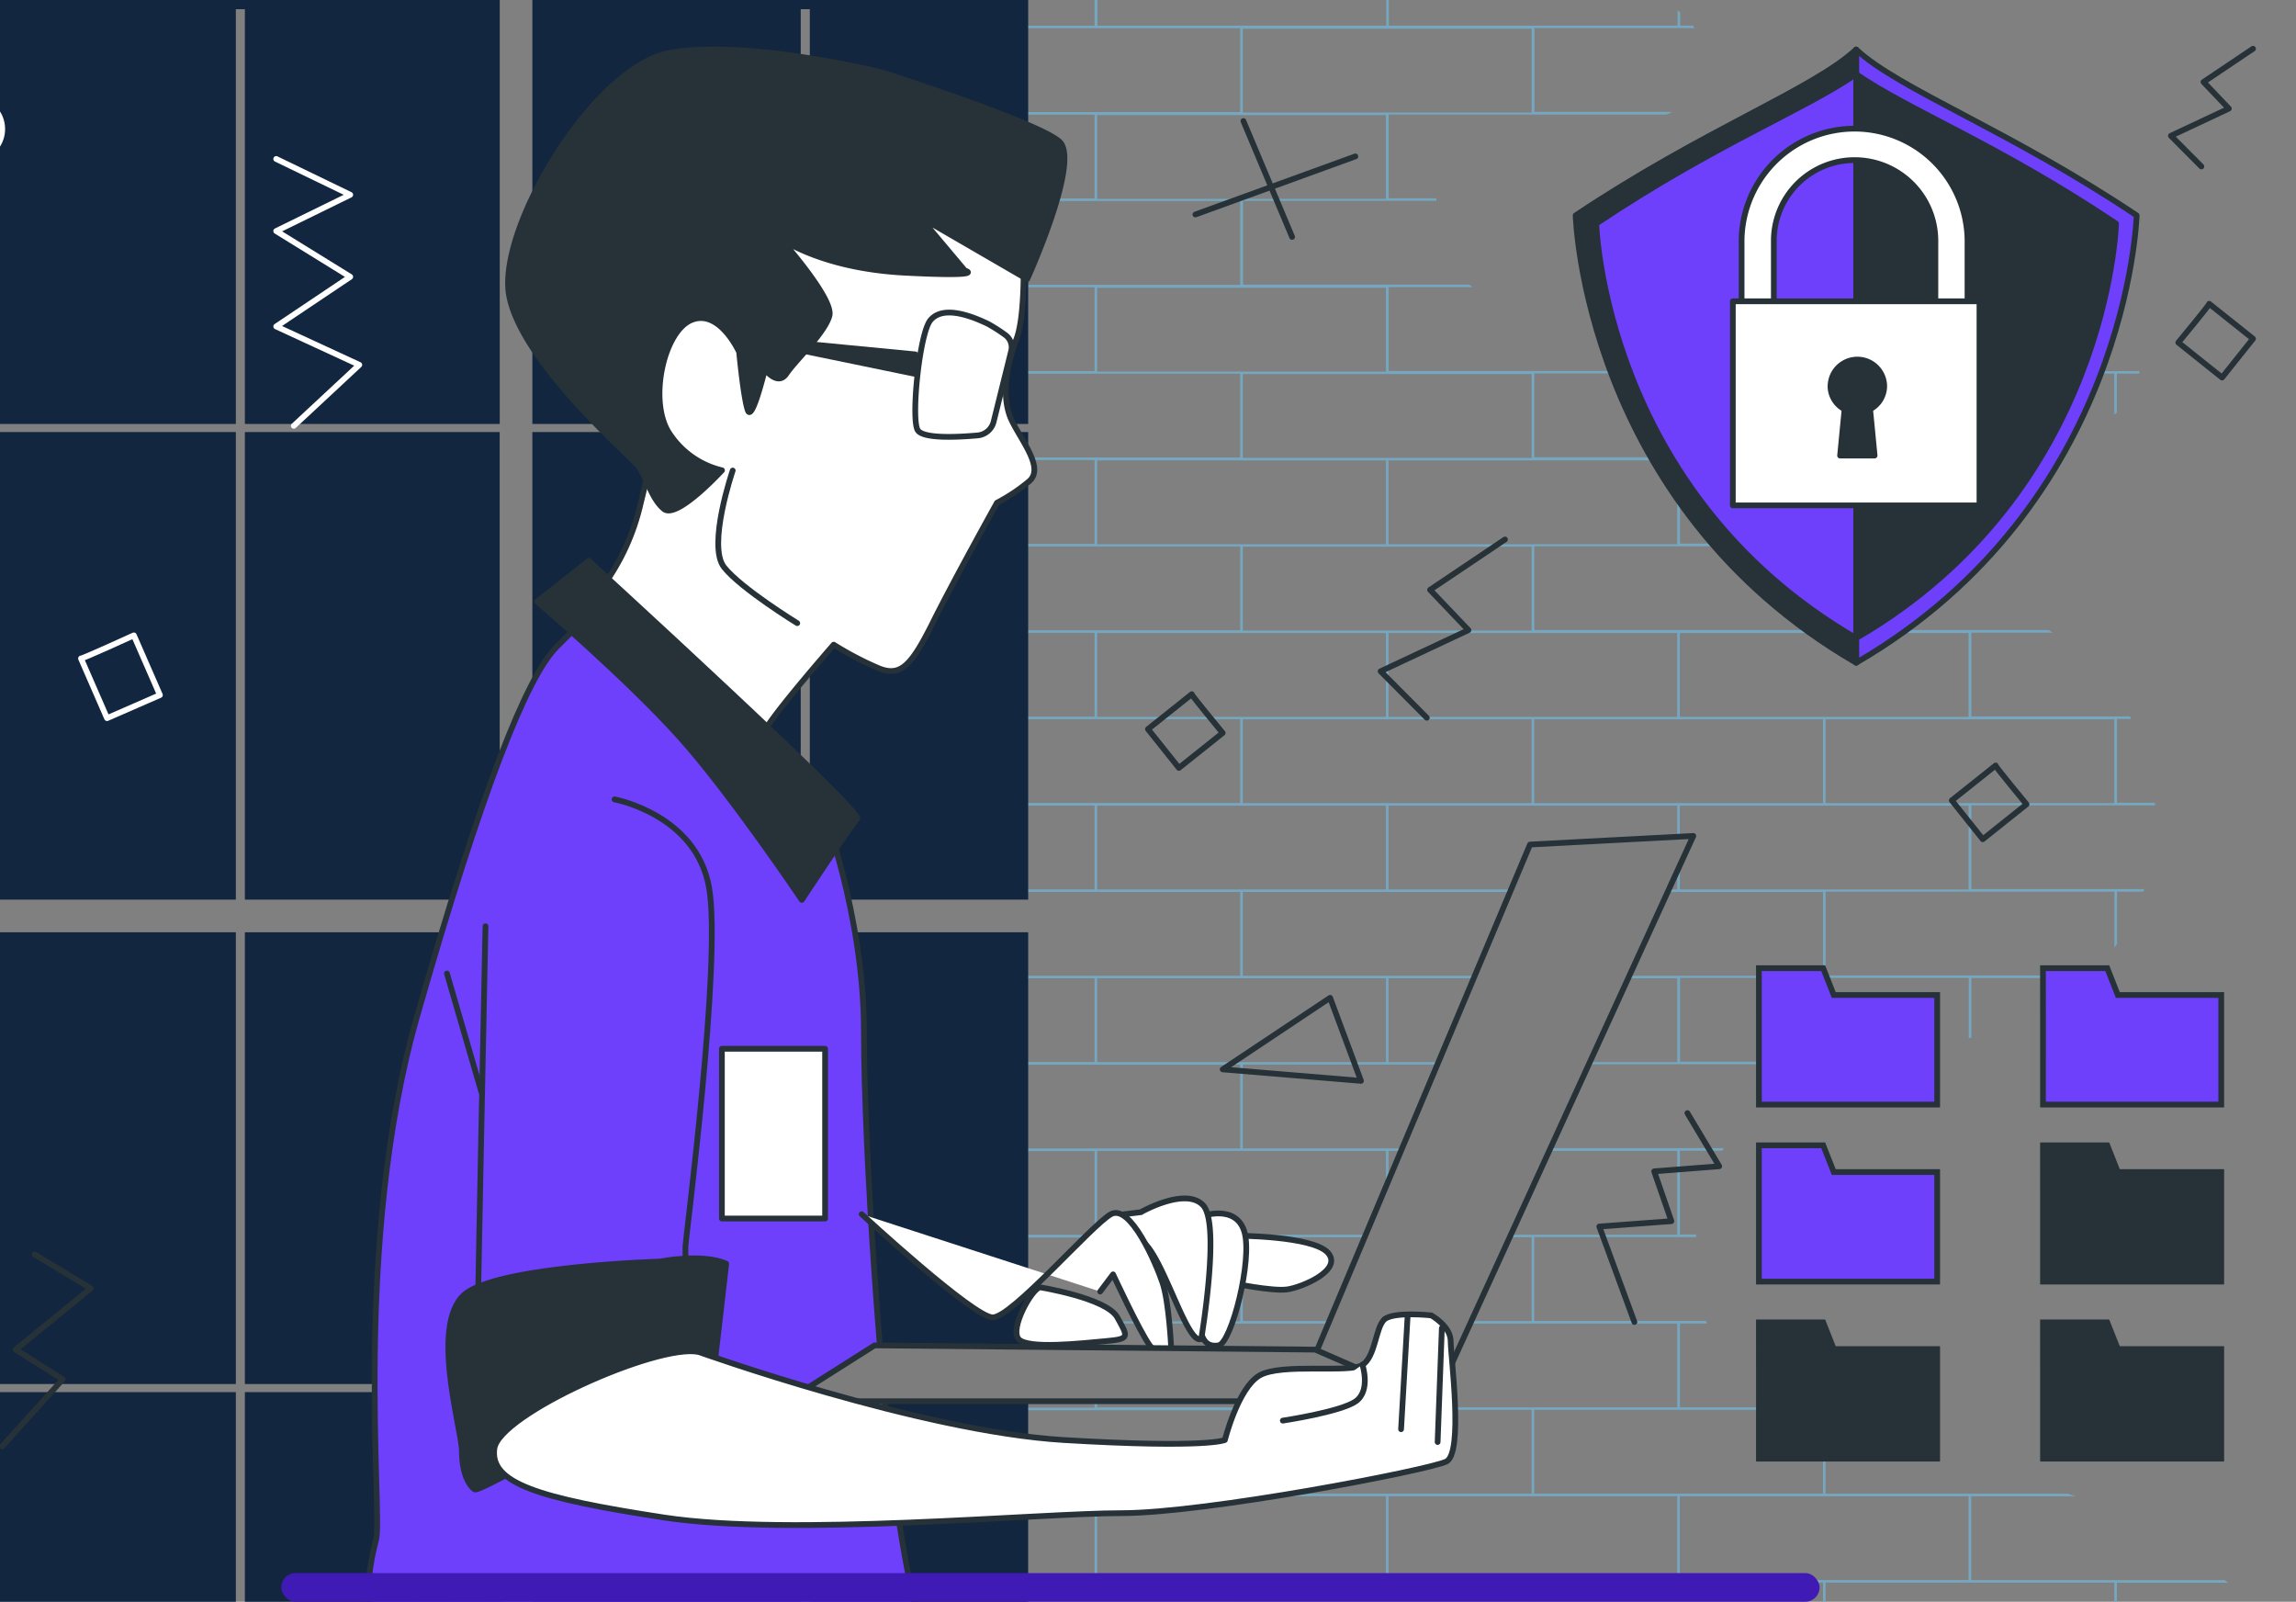 <svg xmlns="http://www.w3.org/2000/svg" xmlns:xlink="http://www.w3.org/1999/xlink" width="400" height="279" viewBox="0 0 400 279">
  <rect x="0" y="0" width="400" height="279" fill="#808080" stroke="none"/>
  <defs>
    <clipPath id="clip-path">
      <rect id="Rectángulo_388617" data-name="Rectángulo 388617" width="400" height="279" transform="translate(180 10593)" fill="#fff"/>
    </clipPath>
  </defs>
  <g id="Enmascarar_grupo_1090672" data-name="Enmascarar grupo 1090672" transform="translate(-180 -10593)" clip-path="url(#clip-path)">
    <g id="_22917188086832_Convertido_" data-name="22917188086832 [Convertido]" transform="translate(195 10671.001)">
      <g id="Desk" transform="translate(10.785 375.942)">
        <path id="Trazado_837716" data-name="Trazado 837716" d="M365.331,439.772c0,.12-78.969.222-176.352.222s-176.369-.1-176.369-.222,78.952-.222,176.369-.222S365.331,439.653,365.331,439.772Z" transform="translate(-12.61 -439.55)" fill="#263238"/>
      </g>
      <g id="Character" transform="translate(0.957 -3.047)">
        <g id="Grupo_1096720" data-name="Grupo 1096720" transform="translate(159.834 -74.953)" opacity="0.84">
          <path id="Trazado_837717" data-name="Trazado 837717" d="M42.867,55.033V59.5H27.97v.438H68.246v14.6H27.97v.45h14.9v14.6H27.97v.438H68.246v14.6H27.97v.438h14.9v14.6H27.97v.438H68.246v14.6H27.97v.45h14.9v14.6H27.97v.45H68.246v14.6H27.97v.45h14.9v14.6H27.97v.438H68.246v14.6H27.97v.45h14.9v14.6H27.97v.438H68.246v14.6H27.97v.438h14.9v14.6H27.97v.45H68.246v14.6H27.97v.45h14.9v14.6H27.97v.45H68.246v14.6H27.97v.45h14.9v14.6H27.97v.438H68.246v14.6H27.97v.45h14.9v14.6H27.97v.45H68.246v14.6H27.97v.45h14.9v14.6H27.97v.438H68.246v14.6H27.97v.438h14.9v14.6H27.97v.45H68.246v14.6H27.97v.45h14.9v14.6H27.97v.438H68.246v14.6H27.97v.45h14.9v14.6H27.97v.45H68.246v14.6H27.97v.438h14.9v14.6H27.97v.438H68.246V486.3h.438V481.11H119V486.3h.438V481.11h50.32V486.3h.438V481.11h44.091c.4-.15.8-.288,1.2-.438h-19.9v-14.6h44.954c.175-.15.35-.3.525-.438h-20.1v-14.6h33.91c.113-.15.213-.3.325-.45h-8.856v-14.6h17.636c.075-.15.138-.3.213-.45H220.97v-14.6h48.544c.038-.15.088-.3.125-.438h-23.29v-14.6h25.792c0-.15.025-.3.038-.45h-.45v-14.6h.388l-.038-.45H246.349v-14.6h23.115a4.464,4.464,0,0,0-.125-.438H220.958v-14.6h42.928c-.075-.15-.138-.3-.213-.438H246.337v-14.6h8.393l-.338-.45H220.97V330.7h19.35c-.175-.15-.363-.3-.55-.45H195.591v-14.6h18.162l-1.276-.45H170.213v-7.492a4.668,4.668,0,0,1-.438-.2v7.68h-50.32v-14.6H159.33c-.163-.15-.313-.288-.463-.438H144.846v-14.6h4.716l-.15-.45H119.467v-14.6H147.66c0-.15.025-.3.038-.45h-2.852v-14.6h7.4c.088-.15.163-.3.25-.45H119.467v-14.6h48.394l.9-.45h-23.9v-14.6h50.308v10.507l.45-.075V225.368h20.376c.15-.15.3-.3.45-.438H170.225v-14.6h50.32v9.731l.45-.638v-9.093h4.578c.05-.15.1-.3.15-.438H195.616V195.3h32c0-.15-.013-.3-.025-.45H221v-14.6h2.477a4.882,4.882,0,0,0-.238-.438H195.616v-14.6h14.172l-.713-.45H170.237v-6.579c-.15-.063-.3-.113-.438-.175v6.754h-50.32v-14.6h42.315l-.188-.45H144.859v-14.6h18.662c.113-.15.225-.3.35-.45H119.479v-14.6H169.8v10.157c.15-.063.3-.125.438-.175v-9.981h25.542c.025-.15.038-.3.05-.438h-.213v-3.2a9.311,9.311,0,0,0-.45-1.451v4.653H144.858V108.355h-.438v11.282H94.113v-14.6h14.634c-.188-.15-.375-.288-.563-.438H68.734v-14.6h33.659c.013-.15.038-.3.063-.438H94.113v-14.6h48.431c.325-.138.625-.288.938-.45H119.5v-14.6H147.4c-.1-.15-.188-.3-.288-.438h-2.226V57.159c-.15-.113-.288-.213-.438-.325v2.652H94.138V55.02h-.45v4.465H43.367V55.02h-.45ZM204.3,120.1c-.025-.15-.038-.3-.05-.438h20.663a2.464,2.464,0,0,1-.05.438h-3.89v6.8c-.15.113-.3.225-.45.325V120.1H204.285ZM43.317,466h50.32v14.6H43.317V466Zm50.758,0h50.308v14.6H94.076V466Zm50.758,0h50.308v14.6H144.833V466ZM68.7,450.965h50.32v14.6H68.7v-14.6Zm50.758,0h50.32v14.6h-50.32v-14.6Zm50.758,0h50.32v14.6h-50.32v-14.6ZM43.318,435.93h50.32v14.6H43.318v-14.6Zm50.758,0h50.308v14.6H94.076v-14.6Zm50.758,0h50.308v14.6H144.834v-14.6Zm50.758,0h50.32v14.6h-50.32v-14.6ZM68.7,420.9h50.32v14.6H68.7V420.9Zm50.758,0h50.32v14.6h-50.32V420.9Zm50.758,0h50.32v14.6h-50.32V420.9ZM43.318,405.861h50.32v14.6H43.318v-14.6Zm50.758,0h50.308v14.6H94.076v-14.6Zm50.758,0h50.308v14.6H144.834v-14.6Zm50.758,0h50.32v14.6h-50.32v-14.6ZM68.7,390.826h50.32v14.6H68.7v-14.6Zm50.758,0h50.32v14.6h-50.32v-14.6Zm50.758,0h50.32v14.6h-50.32v-14.6Zm50.758,0h50.308v14.6h-50.32v-14.6h0ZM43.318,375.779h50.32v14.6H43.318v-14.6Zm50.758,0h50.308v14.6H94.076v-14.6Zm50.758,0h50.308v14.6H144.834v-14.6Zm50.758,0h50.32v14.6h-50.32v-14.6ZM68.7,360.744h50.32v14.6H68.7v-14.6Zm50.758,0h50.32v14.6h-50.32v-14.6Zm50.758,0h50.32v14.6h-50.32v-14.6Zm-126.9-15.035h50.32v14.6H43.318v-14.6Zm50.758,0h50.308v14.6H94.076v-14.6Zm50.758,0h50.308v14.6H144.834v-14.6Zm50.758,0h50.32v14.6h-50.32v-14.6ZM68.7,330.674h50.32v14.6H68.7v-14.6Zm50.758,0h50.32v14.6h-50.32v-14.6Zm50.758,0h50.32v14.6h-50.32v-14.6ZM43.318,315.64h50.32v14.6H43.318v-14.6Zm50.758,0h50.308v14.6H94.076v-14.6Zm50.758,0h50.308v14.6H144.834v-14.6ZM68.7,300.592h50.32v14.6H68.7v-14.6ZM43.318,285.558h50.32v14.6H43.318v-14.6Zm50.758,0h50.308v14.6H94.076v-14.6ZM68.7,270.523h50.32v14.6H68.7v-14.6ZM43.318,255.488h50.32v14.6H43.318v-14.6Zm50.758,0h50.308v14.6H94.076v-14.6ZM68.7,240.453h50.32v14.6H68.7v-14.6ZM43.318,225.418h50.32v14.6H43.318v-14.6Zm50.758,0h50.308v14.6H94.076v-14.6ZM68.7,210.384h50.32v14.6H68.7v-14.6Zm50.758,0h50.32v14.6h-50.32v-14.6ZM43.318,195.349h50.32v14.6H43.318v-14.6Zm50.758,0h50.308v14.6H94.076v-14.6Zm50.758,0h50.308v14.6H144.834v-14.6ZM68.7,180.314h50.32v14.6H68.7v-14.6Zm50.758,0h50.32v14.6h-50.32v-14.6Zm50.758,0h50.32v14.6h-50.32v-14.6Zm-126.9-15.035h50.32v14.6H43.318v-14.6Zm50.758,0h50.308v14.6H94.076v-14.6Zm50.758,0h50.308v14.6H144.834v-14.6ZM68.7,150.245h50.32v14.6H68.7v-14.6ZM43.318,135.21h50.32v14.6H43.318v-14.6Zm50.758,0h50.308v14.6H94.076v-14.6ZM68.7,120.175h50.32v14.6H68.7v-14.6ZM43.318,105.14h50.32v14.6H43.318v-14.6Zm0-30.082h50.32v14.6H43.318v-14.6ZM68.7,60.023h50.32v14.6H68.7Z" transform="translate(-27.97 -55.02)" fill="#73afcc" fill-rule="evenodd"/>
        </g>
      </g>
      <g id="Grupo_1096721" data-name="Grupo 1096721" transform="translate(-15 -78)">
        <rect id="Rectángulo_388603" data-name="Rectángulo 388603" width="41.088" height="81.441" transform="translate(0 75.257)" fill="#12263f"/>
        <rect id="Rectángulo_388604" data-name="Rectángulo 388604" width="44.39" height="81.441" transform="translate(42.662 75.257)" fill="#12263f"/>
        <rect id="Rectángulo_388605" data-name="Rectángulo 388605" width="44.39" height="78.687" transform="translate(42.662 162.385)" fill="#12263f"/>
        <path id="Trazado_837718" data-name="Trazado 837718" d="M108.44,73.846h46.75V1.6h1.582V73.846h38.043V0H108.44Z" transform="translate(-15.692)" fill="#12263f"/>
        <rect id="Rectángulo_388606" data-name="Rectángulo 388606" width="38.043" height="81.441" transform="translate(141.08 75.257)" fill="#12263f"/>
        <rect id="Rectángulo_388607" data-name="Rectángulo 388607" width="38.043" height="78.687" transform="translate(141.08 162.385)" fill="#12263f"/>
        <rect id="Rectángulo_388608" data-name="Rectángulo 388608" width="41.088" height="78.687" transform="translate(0 162.385)" fill="#12263f"/>
        <rect id="Rectángulo_388609" data-name="Rectángulo 388609" width="46.75" height="78.687" transform="translate(92.748 162.385)" fill="#12263f"/>
        <rect id="Rectángulo_388610" data-name="Rectángulo 388610" width="41.088" height="70.912" transform="translate(0 242.483)" fill="#12263f"/>
        <rect id="Rectángulo_388611" data-name="Rectángulo 388611" width="38.043" height="70.912" transform="translate(141.08 242.483)" fill="#12263f"/>
        <path id="Trazado_837719" data-name="Trazado 837719" d="M41.088,73.846V1.6h1.574V73.846h44.4V0H0V73.846Z" fill="#12263f"/>
        <rect id="Rectángulo_388612" data-name="Rectángulo 388612" width="46.75" height="70.912" transform="translate(92.748 242.483)" fill="#12263f"/>
        <rect id="Rectángulo_388613" data-name="Rectángulo 388613" width="44.39" height="70.912" transform="translate(42.662 242.483)" fill="#12263f"/>
        <rect id="Rectángulo_388614" data-name="Rectángulo 388614" width="46.75" height="81.441" transform="translate(92.748 75.257)" fill="#12263f"/>
      </g>
    </g>
    <g id="Character-2" data-name="Character" transform="translate(180 10599.473)">
      <g id="Shield" transform="translate(274.503 2.147)">
        <g id="Grupo_1096723" data-name="Grupo 1096723" transform="translate(0 0)">
          <path id="Trazado_837720" data-name="Trazado 837720" d="M82.89,68.47c7.468,6.963,26.581,13.987,48.868,28.9,0,0-1.393,50.382-48.868,77.918Z" transform="translate(-34.022 -68.47)" fill="#6e40fc" stroke="#263238" stroke-linecap="round" stroke-linejoin="round" stroke-width="1"/>
          <path id="Trazado_837721" data-name="Trazado 837721" d="M212.118,68.47c-7.468,6.963-26.581,13.987-48.868,28.9,0,0,1.393,50.382,48.868,77.918Z" transform="translate(-163.25 -68.47)" fill="#263238" stroke="#263238" stroke-linecap="round" stroke-linejoin="round" stroke-width="1"/>
          <path id="Trazado_837722" data-name="Trazado 837722" d="M134.076,75.53c9.012,6.258,24.635,12.217,45.28,26.033,0,0-1.289,46.685-45.28,72.2-43.991-25.517-45.286-72.2-45.286-72.2C109.442,87.747,124.991,81.788,134.076,75.53Z" transform="translate(-85.208 -71.237)" fill="#263238" stroke="#263238" stroke-linecap="round" stroke-linejoin="round" stroke-width="1"/>
          <path id="Trazado_837723" data-name="Trazado 837723" d="M163.24,101.563c20.652-13.816,36.2-19.776,45.286-26.033v98.241c-43.991-25.517-45.286-72.2-45.286-72.2Z" transform="translate(-159.652 -71.237)" fill="#6e40fc" stroke="#263238" stroke-linecap="round" stroke-linejoin="round" stroke-width="1"/>
          <g id="Grupo_1096722" data-name="Grupo 1096722" transform="translate(27.383 13.786)">
            <path id="Trazado_837724" data-name="Trazado 837724" d="M134.143,128.715h33.75a2.773,2.773,0,0,0,2.8-2.749V110.405a19.683,19.683,0,0,0-39.357,0v15.562A2.777,2.777,0,0,0,134.143,128.715Zm30.947-5.491H136.953V110.405a14.075,14.075,0,0,1,28.144,0v12.819Z" transform="translate(-129.808 -91.14)" fill="#fff" stroke="#263238" stroke-linecap="round" stroke-linejoin="round" stroke-width="1"/>
            <rect id="Rectángulo_388615" data-name="Rectángulo 388615" width="42.969" height="35.544" transform="translate(0 30.077)" fill="#fff" stroke="#263238" stroke-linecap="round" stroke-linejoin="round" stroke-width="1"/>
            <path id="Trazado_837725" data-name="Trazado 837725" d="M155.216,161.919a4.677,4.677,0,0,1,9.353,0,4.563,4.563,0,0,1-2.457,4.032l.784,8.076h-6.014l.784-8.076a4.556,4.556,0,0,1-2.457-4.032Z" transform="translate(-138.195 -117.083)" fill="#263238" stroke="#263238" stroke-linecap="round" stroke-linejoin="round" stroke-width="1"/>
          </g>
        </g>
      </g>
      <g id="Grupo_1096730" data-name="Grupo 1096730" transform="translate(-8.164 2.147)">
        <ellipse id="Elipse_11093" data-name="Elipse 11093" cx="112.632" cy="17.407" rx="112.632" ry="17.407" transform="translate(0 556.92)" fill="#263238"/>
        <path id="Trazado_837726" data-name="Trazado 837726" d="M285.816,357.933s21.5,13.823,33.278,16.383,15.359,6.144,5.632,10.751-39.421,6.144-53.244,3.072-18.943,1.024-20.479-5.12-.512-12.8.512-17.407S277.625,353.838,285.816,357.933Z" transform="translate(-152.276 192.454)" fill="#fff" stroke="#263238" stroke-linecap="round" stroke-linejoin="round" stroke-width="1"/>
        <path id="Trazado_837727" data-name="Trazado 837727" d="M340.267,224.93s-2.56,39.933-9.727,71.163-10.751,73.211-14.335,96.249-6.144,60.923-6.656,77.818-1.536,22.014-.512,23.55,3.584,2.048,3.584,4.1.512,6.656.512,6.656-4.608,4.1-16.895,8.7-20.478,7.167-20.478,7.167-5.12-4.1-6.656-13.311,3.072-19.967,3.072-26.11-13.311-59.9-8.7-81.914S277.3,351.9,277.3,338.585s-5.12-52.732-5.12-52.732-13.311-22.014-13.823-37.885a271.607,271.607,0,0,1,.512-28.158S319.277,228.513,340.267,224.93Z" transform="translate(-178.569 48.998)" fill="#263238" stroke="#263238" stroke-linecap="round" stroke-linejoin="round" stroke-width="1"/>
        <path id="Trazado_837728" data-name="Trazado 837728" d="M334.008,169.361s7.5,19.086,7.5,39.687,2.99,65.142,6,84.617c2.99,19.475,5.242,20.6,0,23.591s-20.6,6.369-43.435,4.874-47.182-8.99-48.288-12.349c-1.126-3.379-.369-7.864.758-12.349s-4.116-51.667,7.106-90.986,19.086-59.162,24.328-64.4l5.242-5.243,40.814,32.581Z" transform="translate(-182.836 -37.984)" fill="#6e40fc" stroke="#263238" stroke-linecap="round" stroke-linejoin="round" stroke-width="1"/>
        <g id="Grupo_1096724" data-name="Grupo 1096724" transform="translate(96.68)">
          <path id="Trazado_837729" data-name="Trazado 837729" d="M320.817,113.637s.758,13.843-1.126,18.717-2.621,10.485-.758,14.233,5.611,8.232,2.99,10.485a31.175,31.175,0,0,1-5.611,3.748s-7.5,13.475-11.222,20.97c-3.747,7.5-5.611,9.359-9.359,7.864a56.309,56.309,0,0,1-7.864-4.116s-10.485,11.98-11.98,14.97-5.242,5.611-5.242,5.611L245.19,178.411a39.181,39.181,0,0,0,8.99-17.222c2.621-10.854,3.379-12.349.758-17.222s-7.864-5.243-4.874-17.222-1.126-15.728,9.727-23.223,31.455-8.6,37.435-8.6A22.138,22.138,0,0,1,310.7,99.036c2.99,2.253,10.116,14.6,10.116,14.6Z" transform="translate(-231.142 -81.868)" fill="#fff" stroke="#263238" stroke-linecap="round" stroke-linejoin="round" stroke-width="1"/>
          <path id="Trazado_837730" data-name="Trazado 837730" d="M307.974,92.609s26.95,8.6,30.7,11.98-5.611,23.96-5.611,23.96l-18.717-10.854,7.864,9.359s4.116,1.126-10.485.369-21.707-6-21.707-6,9.359,10.485,8.6,13.475-6,7.864-7.5,10.116-3.748-.758-3.748-.758-2.253,9.359-2.99,7.106c-.758-2.253-1.495-10.116-1.495-10.116s-3.379-7.5-8.232-5.611c-4.874,1.864-7.5,13.843-4.116,19.475a15.1,15.1,0,0,0,9.359,6.737s-7.864,8.6-10.116,6.737-2.99-5.611-4.485-7.5c-1.495-1.864-20.212-17.98-22.465-29.571-2.253-11.611,14.6-39.687,27.707-42.309s37.435,3.379,37.435,3.379Z" transform="translate(-242.628 -88.546)" fill="#263238" stroke="#263238" stroke-linecap="round" stroke-linejoin="round" stroke-width="1"/>
          <path id="Trazado_837731" data-name="Trazado 837731" d="M263.831,117.616l-3.051,12.308a3.163,3.163,0,0,1-2.785,2.4c-3.44.307-9.686.635-10.485-.983-1.126-2.253.369-16.854,2.253-19.086,2.294-2.765,7.536-.553,10.055.655a28.476,28.476,0,0,1,2.969,1.9A2.635,2.635,0,0,1,263.831,117.616Z" transform="translate(-176.184 -65.102)" fill="#fff" stroke="#263238" stroke-linecap="round" stroke-linejoin="round" stroke-width="1"/>
          <path id="Trazado_837732" data-name="Trazado 837732" d="M286.376,116.01l-31.066-2.99,30.923,6.369Z" transform="translate(-215.419 -62.902)" fill="#263238" stroke="#263238" stroke-linecap="round" stroke-linejoin="round" stroke-width="1"/>
          <path id="Trazado_837733" data-name="Trazado 837733" d="M267.883,124.36s-4.485,13.106-1.495,16.854,12.738,9.727,12.738,9.727" transform="translate(-228.749 -51.019)" fill="#fff" stroke="#263238" stroke-linecap="round" stroke-linejoin="round" stroke-width="1"/>
        </g>
        <path id="Trazado_837734" data-name="Trazado 837734" d="M269.23,132.04s47.92,43.8,46.793,44.93-9.666,14.13-9.666,14.13-12.43-18.472-21.154-28.219c-9.318-10.383-24.963-23.735-24.963-23.735l8.99-7.106Z" transform="translate(-158.503 -42.972)" fill="#263238" stroke="#263238" stroke-linecap="round" stroke-linejoin="round" stroke-width="1"/>
        <g id="Grupo_1096725" data-name="Grupo 1096725" transform="translate(158.278 200.125)">
          <path id="Trazado_837735" data-name="Trazado 837735" d="M220.668,189.44s13.475,0,16.1,2.99-4.485,6-7.106,6.369-9.727-1.126-9.727-1.126l.758-8.232Z" transform="translate(-155.526 -182.95)" fill="#fff" stroke="#263238" stroke-linecap="round" stroke-linejoin="round" stroke-width="1"/>
          <path id="Trazado_837736" data-name="Trazado 837736" d="M227.531,188.066s6-2.253,7.5,2.621-2.253,19.475-4.485,19.844c-2.253.369-3.379-1.126-3.379-5.611S227.531,188.066,227.531,188.066Z" transform="translate(-168.369 -184.934)" fill="#fff" stroke="#263238" stroke-linecap="round" stroke-linejoin="round" stroke-width="1"/>
          <path id="Trazado_837737" data-name="Trazado 837737" d="M233.195,188.645s7.864-4.485,10.854-1.126c2.99,3.379-.369,23.223-.369,23.223-2.253,1.126-6-11.98-9.359-16.1a37.512,37.512,0,0,1-4.116-5.611l2.99-.369Z" transform="translate(-184.517 -186.271)" fill="#fff" stroke="#263238" stroke-linecap="round" stroke-linejoin="round" stroke-width="1"/>
          <path id="Trazado_837738" data-name="Trazado 837738" d="M233.55,187.723s19.475,17.98,22.834,17.98,17.222-16.1,20.6-17.98c3.379-1.864,7.864,8.6,8.99,11.98s1.495,11.222,1.495,11.222-1.864,2.253-3.748-.369c-1.864-2.621-6.369-12.349-6.369-12.349L275.1,201.2" transform="translate(-233.55 -184.98)" fill="#fff" stroke="#263238" stroke-linecap="round" stroke-linejoin="round" stroke-width="1"/>
          <path id="Trazado_837739" data-name="Trazado 837739" d="M241.566,193.83s11.611,1.864,13.475,5.242,2.253,3.748-1.864,4.116-13.843,1.495-15.359-.369C236.324,200.957,240.071,194.219,241.566,193.83Z" transform="translate(-210.5 -178.35)" fill="#fff" stroke="#263238" stroke-linecap="round" stroke-linejoin="round" stroke-width="1"/>
        </g>
        <g id="Grupo_1096726" data-name="Grupo 1096726" transform="translate(145.172 136.988)">
          <path id="Trazado_837740" data-name="Trazado 837740" d="M211.206,256.89l46.425-101.45-28.445,1.495-40.056,95.1Z" transform="translate(-99.639 -155.44)" fill="#7d7d7d" stroke="#263238" stroke-linecap="round" stroke-linejoin="round" stroke-width="1"/>
          <path id="Trazado_837741" data-name="Trazado 837741" d="M303.362,199.507l20.581,8.99H211.25l15.359-9.727Z" transform="translate(-211.25 -110.037)" fill="#7d7d7d" stroke="#263238" stroke-linecap="round" stroke-linejoin="round" stroke-width="1"/>
        </g>
        <g id="Grupo_1096729" data-name="Grupo 1096729" transform="translate(86.03 130.619)">
          <g id="Grupo_1096727" data-name="Grupo 1096727" transform="translate(0)">
            <path id="Trazado_837742" data-name="Trazado 837742" d="M296.6,152.33s14.233,2.621,16.465,15.359c2.253,12.738-4.116,61.394-4.116,62.521v8.99c0,2.253-8.99,1.495-19.475,6.369s-16.854,12.738-16.854,6.737,1.495-77.88,1.495-77.88" transform="translate(-267.402 -152.33)" fill="#6e40fc" stroke="#263238" stroke-linecap="round" stroke-linejoin="round" stroke-width="1"/>
            <line id="Línea_4042" data-name="Línea 4042" x1="5.98" y1="20.581" transform="translate(0 30.329)" fill="#fff" stroke="#263238" stroke-linecap="round" stroke-linejoin="round" stroke-width="1"/>
            <path id="Trazado_837743" data-name="Trazado 837743" d="M319.818,192.3l-1.864,16.1s-40.814,23.96-41.94,23.223c-1.126-.758-2.253-2.99-2.253-6.737s-6-23.223,1.126-27.707c7.106-4.485,33.318-5.242,33.318-5.242s7.5-1.495,11.611.369Z" transform="translate(-271.161 -111.429)" fill="#263238" stroke="#263238" stroke-linecap="round" stroke-linejoin="round" stroke-width="1"/>
          </g>
          <g id="Grupo_1096728" data-name="Grupo 1096728" transform="translate(8.205 89.698)">
            <path id="Trazado_837744" data-name="Trazado 837744" d="M244.973,202.661S283.534,216.5,308.62,218.02c25.086,1.495,28.076,0,28.076,0s2.253-8.99,6-11.222c3.748-2.253,15.727-.369,17.98-1.864s2.253-6.369,3.748-7.864,8.232-.758,8.232-.758,3.379,1.864,3.379,4.485,2.253,19.475-.758,20.97-41.94,8.99-56.541,8.99-57.647,4.116-79.743.758c-22.1-3.379-30.329-6-29.571-11.98.758-6,28.445-18.349,35.571-16.854Z" transform="translate(-209.375 -196.131)" fill="#fff" stroke="#263238" stroke-linecap="round" stroke-linejoin="round" stroke-width="1"/>
            <line id="Línea_4043" data-name="Línea 4043" x1="0.737" y2="19.844" transform="translate(164.387 2.393)" fill="#fff" stroke="#263238" stroke-linecap="round" stroke-linejoin="round" stroke-width="1"/>
            <line id="Línea_4044" data-name="Línea 4044" x1="1.126" y2="19.475" transform="translate(158.019 0.53)" fill="#fff" stroke="#263238" stroke-linecap="round" stroke-linejoin="round" stroke-width="1"/>
            <path id="Trazado_837745" data-name="Trazado 837745" d="M230.937,200.41s1.495,4.485-1.126,6.369c-2.621,1.864-12.738,3.379-12.738,3.379" transform="translate(-79.656 -191.648)" fill="#fff" stroke="#263238" stroke-linecap="round" stroke-linejoin="round" stroke-width="1"/>
          </g>
        </g>
        <rect id="Rectángulo_388616" data-name="Rectángulo 388616" width="17.98" height="29.571" transform="translate(133.929 174.054)" fill="#fff" stroke="#263238" stroke-linecap="round" stroke-linejoin="round" stroke-width="1"/>
      </g>
      <g id="Grupo_1096733" data-name="Grupo 1096733" transform="translate(306.432 162.168)">
        <g id="Grupo_1096731" data-name="Grupo 1096731">
          <path id="Trazado_837746" data-name="Trazado 837746" d="M137.68,283.185h31.055V264.1H150.718l-1.84-4.671h-11.2Z" transform="translate(-137.68 -259.43)" fill="#6e40fc" stroke="#263238" stroke-miterlimit="10" stroke-width="1"/>
          <path id="Trazado_837747" data-name="Trazado 837747" d="M137.68,303.12h31.055V284.035H150.718l-1.84-4.655h-11.2Z" transform="translate(-137.68 -248.526)" fill="#6e40fc" stroke="#263238" stroke-miterlimit="10" stroke-width="1"/>
          <path id="Trazado_837748" data-name="Trazado 837748" d="M137.68,323.06h31.055V303.975H150.718l-1.84-4.655h-11.2Z" transform="translate(-137.68 -237.627)" fill="#263238" stroke="#263238" stroke-miterlimit="10" stroke-width="1"/>
        </g>
        <g id="Grupo_1096732" data-name="Grupo 1096732" transform="translate(49.49)">
          <path id="Trazado_837749" data-name="Trazado 837749" d="M169.68,283.185h31.055V264.1H182.718l-1.84-4.671h-11.2Z" transform="translate(-169.68 -259.43)" fill="#6e40fc" stroke="#263238" stroke-miterlimit="10" stroke-width="1"/>
          <path id="Trazado_837750" data-name="Trazado 837750" d="M169.68,303.12h31.055V284.035H182.718l-1.84-4.655h-11.2Z" transform="translate(-169.68 -248.526)" fill="#263238" stroke="#263238" stroke-miterlimit="10" stroke-width="1"/>
          <path id="Trazado_837751" data-name="Trazado 837751" d="M169.68,323.06h31.055V303.975H182.718l-1.84-4.655h-11.2Z" transform="translate(-169.68 -237.627)" fill="#263238" stroke="#263238" stroke-miterlimit="10" stroke-width="1"/>
        </g>
      </g>
      <rect id="Rectángulo_388620" data-name="Rectángulo 388620" width="268" height="5" rx="2.5" transform="translate(49 267.527)" fill="#401ab4"/>
      <g id="Grupo_1096737" data-name="Grupo 1096737" transform="translate(-81.634 -34.414)">
        <path id="Trazado_837595" data-name="Trazado 837595" d="M44.135,269.522,32.49,244.72H75.421Z" transform="translate(-32.49 -97.718)" fill="none" stroke="#263238" stroke-linecap="round" stroke-linejoin="round" stroke-width="1"/>
        <path id="Trazado_837596" data-name="Trazado 837596" d="M182.154,136.79l5.38,14.465-24.094-2Z" transform="translate(14.916 -136.79)" fill="none" stroke="#263238" stroke-linecap="round" stroke-linejoin="round" stroke-width="1"/>
        <path id="Trazado_837752" data-name="Trazado 837752" d="M182.154,136.79l5.38,14.465-24.094-2Z" transform="translate(131.205 64.953)" fill="none" stroke="#263238" stroke-linecap="round" stroke-linejoin="round" stroke-width="1"/>
        <path id="Trazado_837597" data-name="Trazado 837597" d="M181.75,27.75l12.9,6.238-12.9,6.32,12.9,7.968-12.9,8.649,14.478,6.687L184.815,74.236" transform="translate(-51.997 27.879)" fill="none" stroke="#fff" stroke-linecap="round" stroke-linejoin="round" stroke-width="1"/>
        <circle id="Elipse_11092" data-name="Elipse 11092" cx="11.686" cy="11.686" r="11.686" transform="translate(50.953 75.853)" fill="none" stroke="#fff" stroke-linecap="round" stroke-linejoin="round" stroke-width="1"/>
        <g id="Grupo_1096738" data-name="Grupo 1096738" transform="translate(-40 20)">
          <line id="Línea_4037" data-name="Línea 4037" x1="27.867" y2="10.12" transform="translate(329.894 35.181)" fill="none" stroke="#263238" stroke-linecap="round" stroke-linejoin="round" stroke-width="1"/>
          <line id="Línea_4038" data-name="Línea 4038" x1="8.485" y1="20.185" transform="translate(338.256 29.024)" fill="none" stroke="#263238" stroke-linecap="round" stroke-linejoin="round" stroke-width="1"/>
        </g>
        <path id="Trazado_837598" data-name="Trazado 837598" d="M101.13,236.217c-.087.229,9.21-4.017,9.21-4.017l4.543,10.4-9.216,4.023-4.537-10.4Z" transform="translate(-5.386 -93.59)" fill="none" stroke="#fff" stroke-linecap="round" stroke-linejoin="round" stroke-width="1"/>
        <path id="Trazado_837599" data-name="Trazado 837599" d="M309.227,216.17c-.218-.027,5.394,6.756,5.394,6.756l-7.627,6.088-5.393-6.756,7.641-6.088Z" transform="translate(-19.976 -67.316)" fill="none" stroke="#263238" stroke-linecap="round" stroke-linejoin="round" stroke-width="1"/>
        <path id="Trazado_837754" data-name="Trazado 837754" d="M306.993,216.17c.218-.027-5.393,6.756-5.393,6.756l7.627,6.088,5.393-6.756-7.641-6.088Z" transform="translate(159.527 -135.316)" fill="none" stroke="#263238" stroke-linecap="round" stroke-linejoin="round" stroke-width="1"/>
        <path id="Trazado_837618" data-name="Trazado 837618" d="M309.227,216.17c-.218-.027,5.394,6.756,5.394,6.756l-7.627,6.088-5.393-6.756,7.641-6.088Z" transform="translate(120.067 -54.894)" fill="none" stroke="#263238" stroke-linecap="round" stroke-linejoin="round" stroke-width="1"/>
        <path id="Trazado_837600" data-name="Trazado 837600" d="M35.259,170.9a5.21,5.21,0,1,1-5.2-5.217A5.2,5.2,0,0,1,35.259,170.9Z" transform="translate(46.761 -120.471)" fill="none" stroke="#fff" stroke-linecap="round" stroke-linejoin="round" stroke-width="1"/>
        <path id="Trazado_837601" data-name="Trazado 837601" d="M316.68,262.32l5.543,9.262-11.332.885,3,8.676-12.558.94,6.115,16.63" transform="translate(58.926 -40.5)" fill="none" stroke="#263238" stroke-linecap="round" stroke-linejoin="round" stroke-width="1"/>
        <path id="Trazado_837602" data-name="Trazado 837602" d="M98.362,317.73l9.779,5.9L95.053,334.306l8.2,5.176L92.71,351.154" transform="translate(-10.69 -71.287)" fill="none" stroke="#263238" stroke-linecap="round" stroke-linejoin="round" stroke-width="1"/>
        <path id="Trazado_837603" data-name="Trazado 837603" d="M306.479,107.144l-8.049-8.09,15.3-7.178-6.687-7.014L320.1,76.09" transform="translate(23.727 45.817)" fill="none" stroke="#263238" stroke-linecap="round" stroke-linejoin="round" stroke-width="1"/>
        <path id="Trazado_837753" data-name="Trazado 837753" d="M303.746,96.6l-5.316-5.343,10.1-4.74-4.417-4.632,8.626-5.793" transform="translate(161.407 -39.661)" fill="none" stroke="#263238" stroke-linecap="round" stroke-linejoin="round" stroke-width="1"/>
      </g>
    </g>
  </g>
</svg>
